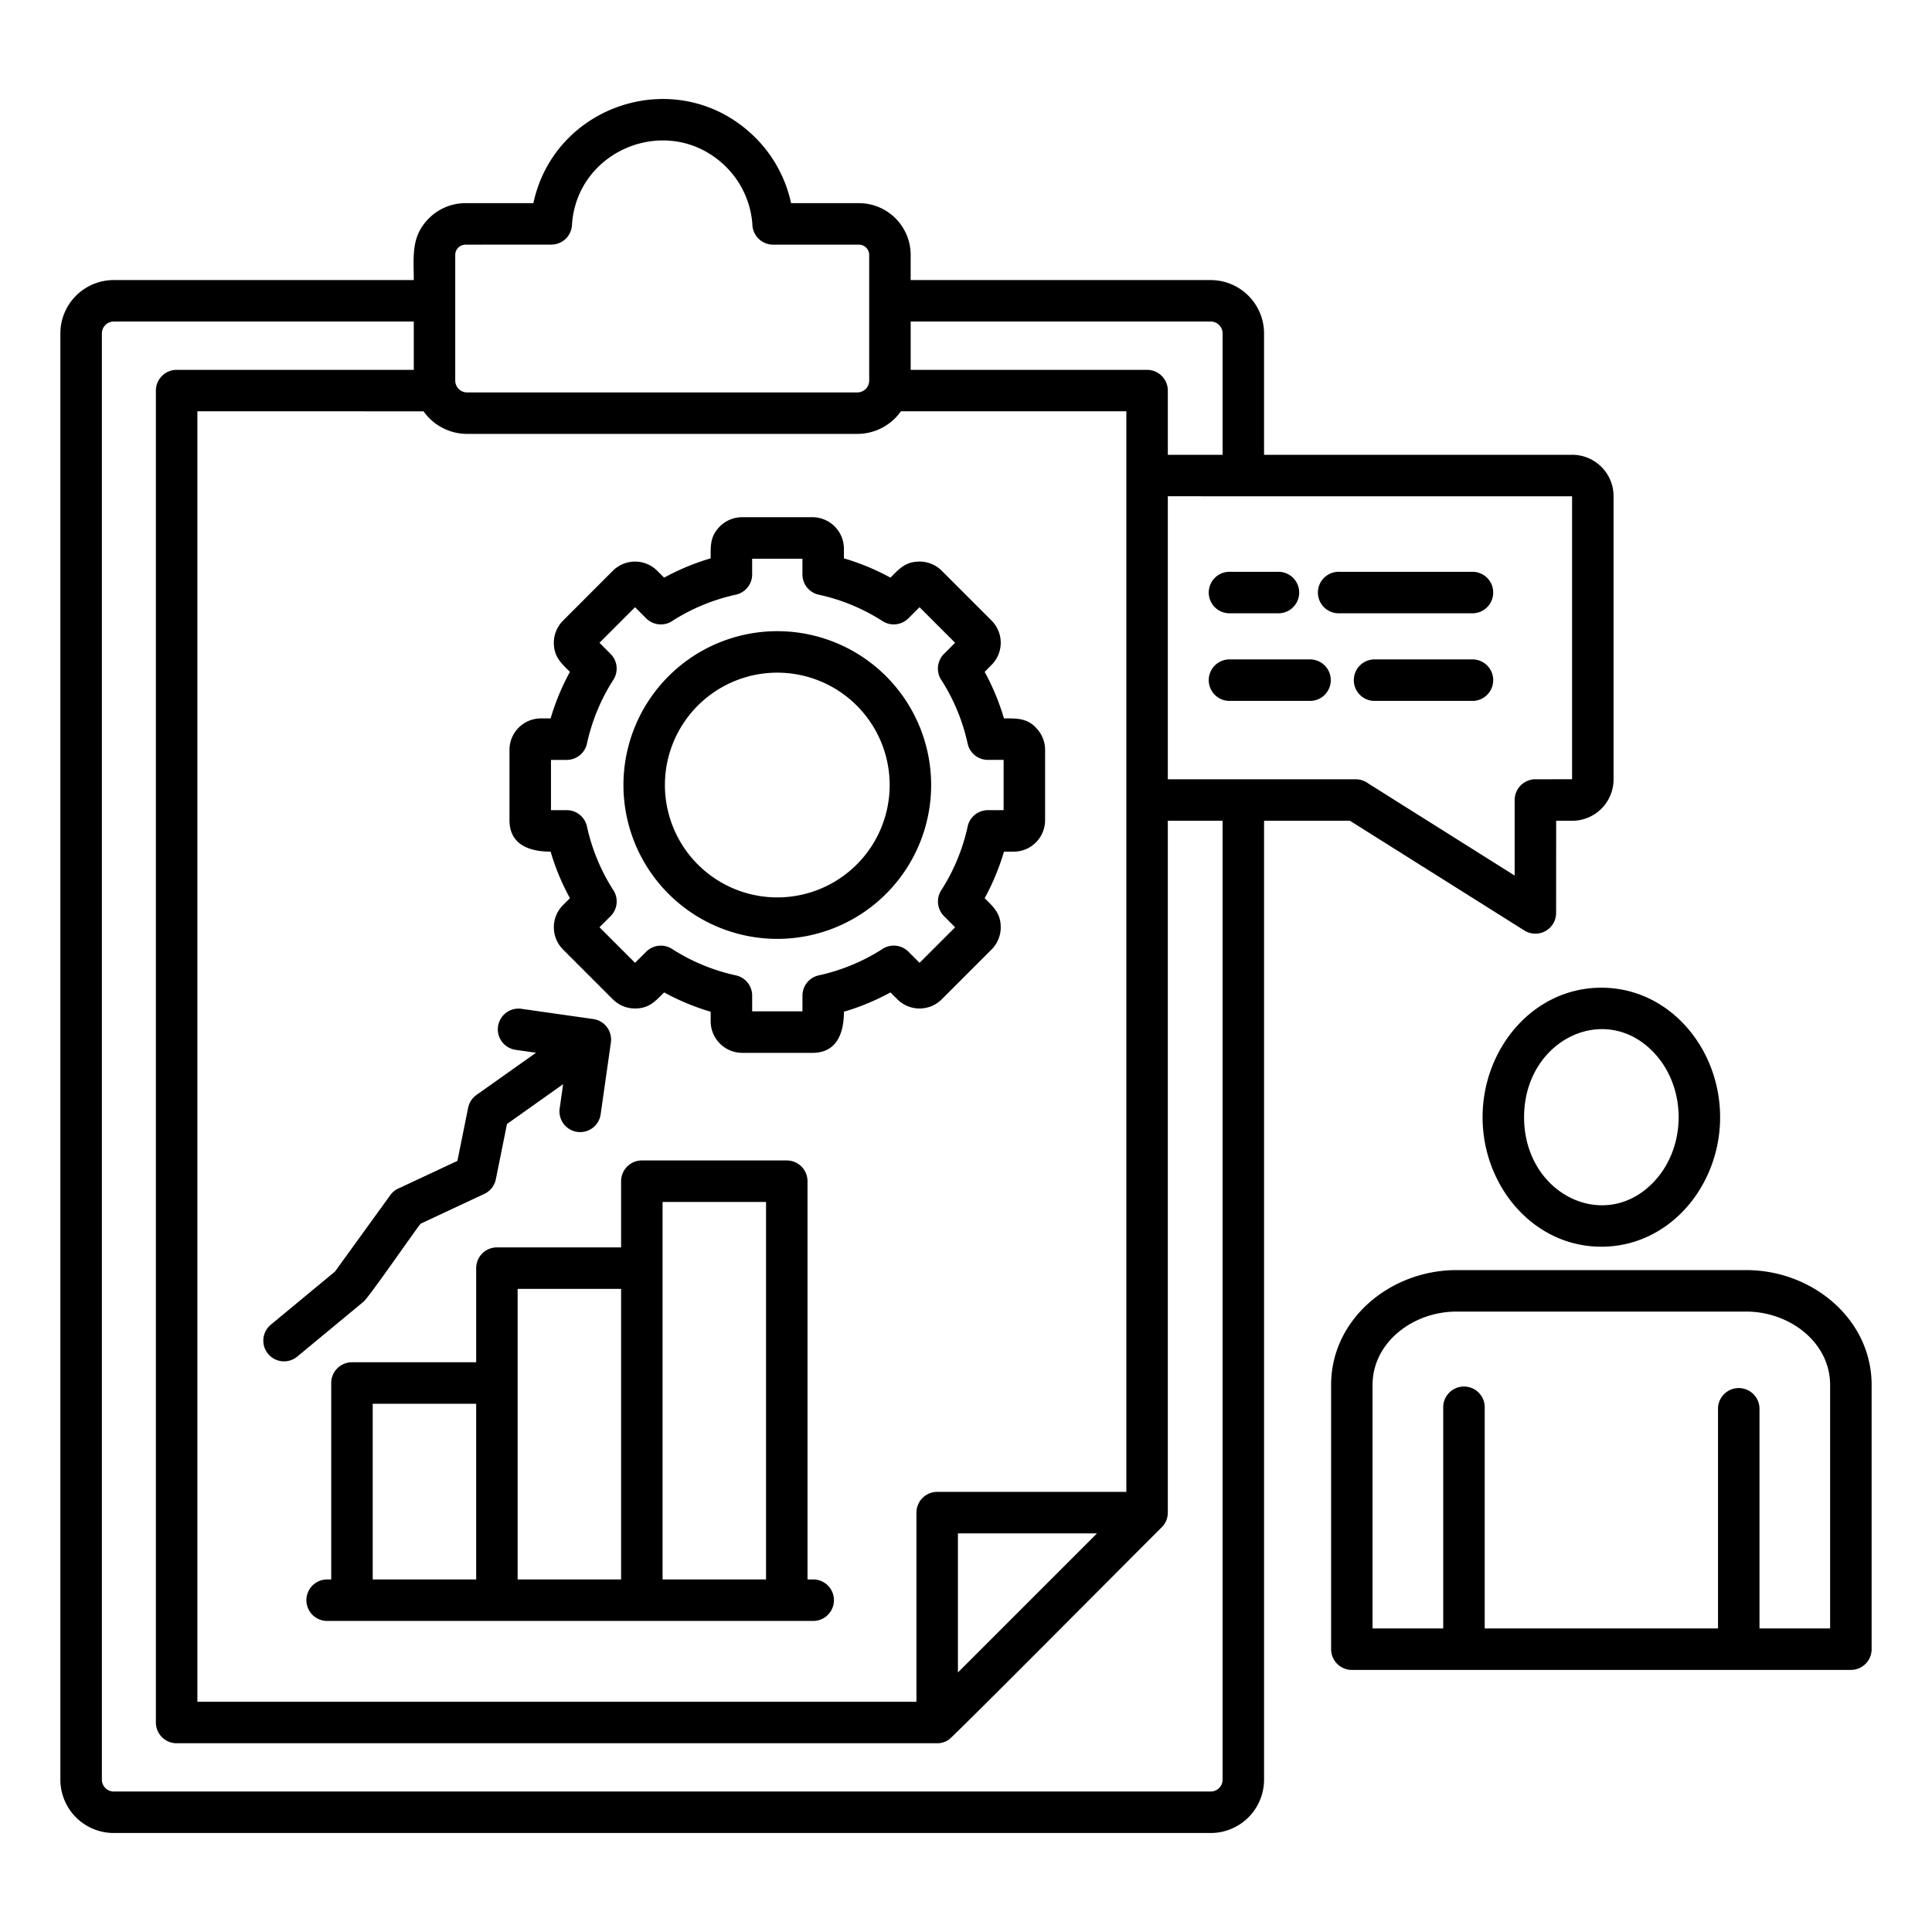 <svg id="Layer_1" viewBox="0 0 512 512" xmlns="http://www.w3.org/2000/svg" data-name="Layer 1"><path d="m243.692 255.166 9.425-9.425-2.945-2.958a5.489 5.489 0 0 1 -.737-6.842 51.654 51.654 0 0 0 6.952-16.671 5.5 5.5 0 0 1 5.413-4.57h4.168v-13.323h-4.168a5.494 5.494 0 0 1 -5.367-4.333 51.858 51.858 0 0 0 -6.82-16.616 5.5 5.5 0 0 1 .548-7.132l2.952-2.952-9.425-9.425-2.958 2.944a5.485 5.485 0 0 1 -6.841.737 51.671 51.671 0 0 0 -16.672-6.953 5.5 5.5 0 0 1 -4.566-5.417v-4.165h-13.323v4.165a5.492 5.492 0 0 1 -4.332 5.367 51.83 51.83 0 0 0 -16.616 6.822 5.5 5.5 0 0 1 -7.133-.549l-2.951-2.951-9.425 9.425 2.945 2.959a5.487 5.487 0 0 1 .737 6.841 51.672 51.672 0 0 0 -6.952 16.672 5.5 5.5 0 0 1 -5.417 4.565h-4.167v13.319h4.167a5.493 5.493 0 0 1 5.367 4.332 51.851 51.851 0 0 0 6.821 16.616 5.5 5.5 0 0 1 -.549 7.133l-2.952 2.951 9.425 9.425 2.958-2.944a5.488 5.488 0 0 1 6.842-.737 51.634 51.634 0 0 0 16.671 6.953 5.5 5.5 0 0 1 4.566 5.417v4.165h13.327v-4.165a5.493 5.493 0 0 1 4.332-5.367 51.851 51.851 0 0 0 16.616-6.821 5.5 5.5 0 0 1 7.133.548l2.951 2.951zm19.081-3.538-13.194 13.194a8.331 8.331 0 0 1 -11.774 0l-1.824-1.822a62.4 62.4 0 0 1 -12.333 5.117c0 5.548-1.81 10.9-8.327 10.9h-18.659a8.376 8.376 0 0 1 -8.326-8.327v-2.57a62.537 62.537 0 0 1 -12.336-5.12c-2.3 2.3-3.958 4.26-7.711 4.26a8.3 8.3 0 0 1 -5.886-2.436l-13.193-13.196a8.333 8.333 0 0 1 0-11.774l1.826-1.825a62.4 62.4 0 0 1 -5.117-12.332c-5.548 0-10.9-1.809-10.9-8.327v-18.659a8.338 8.338 0 0 1 8.327-8.326h2.573a62.371 62.371 0 0 1 5.117-12.332c-2.3-2.3-4.262-3.96-4.262-7.713a8.278 8.278 0 0 1 2.447-5.876l13.183-13.2a8.332 8.332 0 0 1 11.774 0l1.822 1.82a62.358 62.358 0 0 1 12.333-5.118c0-3.247-.212-5.8 2.442-8.456a8.3 8.3 0 0 1 5.884-2.442h18.659a8.358 8.358 0 0 1 8.327 8.327v2.571a62.468 62.468 0 0 1 12.333 5.118c2.3-2.3 3.958-4.261 7.711-4.261a8.3 8.3 0 0 1 5.887 2.437l13.194 13.193a8.308 8.308 0 0 1 -.011 11.764l-1.814 1.836a62.367 62.367 0 0 1 5.116 12.332c3.346 0 6.39-.17 8.929 2.978a8.275 8.275 0 0 1 1.971 5.348v18.659a8.337 8.337 0 0 1 -8.327 8.327h-2.572a62.516 62.516 0 0 1 -5.117 12.332c2.3 2.3 4.261 3.958 4.261 7.712a8.3 8.3 0 0 1 -2.436 5.887zm-35.724-64.645a29.78 29.78 0 1 1 -42.115 0 29.781 29.781 0 0 1 42.115 0zm-21.057-19.713a40.771 40.771 0 1 1 -40.772 40.771 40.773 40.773 0 0 1 40.772-40.771zm-30.4 251.3h27.417v-100.039h-27.42v100.04zm-38.409 0h27.417v-77h-27.42v77zm-38.409 0h27.417v-46.562h-27.42v46.563zm116.519 0a5.5 5.5 0 1 1 0 10.992h-128.805a5.5 5.5 0 0 1 0-10.992h1.291v-52.06a5.5 5.5 0 0 1 5.5-5.5h32.913v-24.939a5.5 5.5 0 0 1 5.5-5.5h32.908v-17.54a5.5 5.5 0 0 1 5.5-5.5h38.4a5.5 5.5 0 0 1 5.5 5.5v105.54zm-91.511-314.57h103.428a3.15 3.15 0 0 0 3.136-3.136v-33.329a2.727 2.727 0 0 0 -2.705-2.7h-22.759a5.5 5.5 0 0 1 -5.5-5.486 23.882 23.882 0 0 0 -7.5-15.638c-14.751-13.853-39.093-4.132-40.306 15.95a5.484 5.484 0 0 1 -5.474 5.162l-22.76.012a2.726 2.726 0 0 0 -2.7 2.7v33.326a3.15 3.15 0 0 0 3.14 3.139zm166.938 302.356h-36.858v36.857zm-178.478-297.356a14.125 14.125 0 0 0 11.54 5.987h103.428a14.125 14.125 0 0 0 11.54-5.987h59.741v286.363h-50.125a5.5 5.5 0 0 0 -5.5 5.5v50.126h-190.557v-341.989zm326.423 170.36c-12.923-14.34-34.768-3.894-34.768 16.709s21.844 31.049 34.768 16.71c8.257-9.163 8.257-24.257 0-33.419zm-14.289-17.61c18.054 0 31.472 16.12 31.472 34.319s-13.418 34.319-31.472 34.319-31.476-16.119-31.476-34.319 13.419-34.319 31.472-34.319zm-287.736 16.461a5.486 5.486 0 1 1 1.546-10.863l19.046 2.71a5.486 5.486 0 0 1 4.658 6.2l-2.71 19.046a5.486 5.486 0 1 1 -10.863-1.546l.916-6.434-14.875 10.543-2.933 14.533a5.464 5.464 0 0 1 -3.07 3.993l-16.839 7.882c-.687.569-13.612 19.4-15.214 20.725l-17.558 14.537a5.49 5.49 0 0 1 -7-8.459l17.023-14.094 14.674-20.275a5.463 5.463 0 0 1 2.477-1.9l15.3-7.161 2.84-14.068a5.453 5.453 0 0 1 2.194-3.386v-.007l15.806-11.2-5.413-.77zm187.36-60.698v254.124a3.151 3.151 0 0 1 -3.137 3.136h-290.73a3.15 3.15 0 0 1 -3.133-3.136v-383.287a3.151 3.151 0 0 1 3.137-3.136h79.521v12.8h-62.845a5.5 5.5 0 0 0 -5.5 5.5v352.967a5.5 5.5 0 0 0 5.5 5.5h201.553a5.475 5.475 0 0 0 3.025-.906c1.392-.92 50.526-50.443 56.433-56.276a5.467 5.467 0 0 0 1.66-3.936v-183.35zm10.992-96.99h81.519a10.972 10.972 0 0 1 11.1 10.752v75.486a10.972 10.972 0 0 1 -11.1 10.752h-4.111l-.016 24.444a5.487 5.487 0 0 1 -8.4 4.638l-46.234-29.082h-22.762v254.124a14.147 14.147 0 0 1 -14.129 14.128h-290.726a14.148 14.148 0 0 1 -14.133-14.128v-383.287a14.147 14.147 0 0 1 14.133-14.128h79.521c0-6.424-.784-11.561 4.019-16.364a13.657 13.657 0 0 1 9.677-4.02h18c5.637-26.338 38.134-36.824 58.05-18.118a34.885 34.885 0 0 1 10.243 18.118h17.994a13.724 13.724 0 0 1 13.7 13.7v6.687h79.521a14.148 14.148 0 0 1 14.13 14.125v32.173zm-25.5 0h14.508v-32.173a3.152 3.152 0 0 0 -3.137-3.136h-79.525v12.8h62.65a5.5 5.5 0 0 1 5.5 5.5v17.017zm0 86h49.808a5.47 5.47 0 0 1 3.277 1.084l38.824 24.421v-20.011a5.5 5.5 0 0 1 5.5-5.5l9.716-.007v-74.988l-107.133-.006v75.005zm181.008 236.024a5.5 5.5 0 0 0 5.5-5.5v-70.029c0-17.406-15.677-30.427-33.221-30.427h-76.8c-17.543 0-33.222 13.02-33.222 30.427v70.032a5.5 5.5 0 0 0 5.5 5.5zm-126.751-10.993h18.721v-58.4a5.5 5.5 0 1 1 10.992 0v58.4h61.828v-58.4a5.5 5.5 0 0 1 10.993 0v58.4h18.717v-64.536c0-11.256-10.706-19.434-22.229-19.434h-76.8c-11.523 0-22.229 8.178-22.229 19.434v64.536zm-8.78-269.028h35.458a5.5 5.5 0 0 0 0-10.992h-35.458a5.5 5.5 0 1 0 0 10.992zm-28.93 0h12.551a5.5 5.5 0 1 0 0-10.992h-12.551a5.5 5.5 0 1 0 0 10.992zm38.445 23.218h25.943a5.5 5.5 0 0 0 0-10.992h-25.943a5.5 5.5 0 1 0 0 10.992zm-38.445 0h21.343a5.5 5.5 0 0 0 0-10.992h-21.343a5.5 5.5 0 1 0 0 10.992z" fill-rule="evenodd"/></svg>